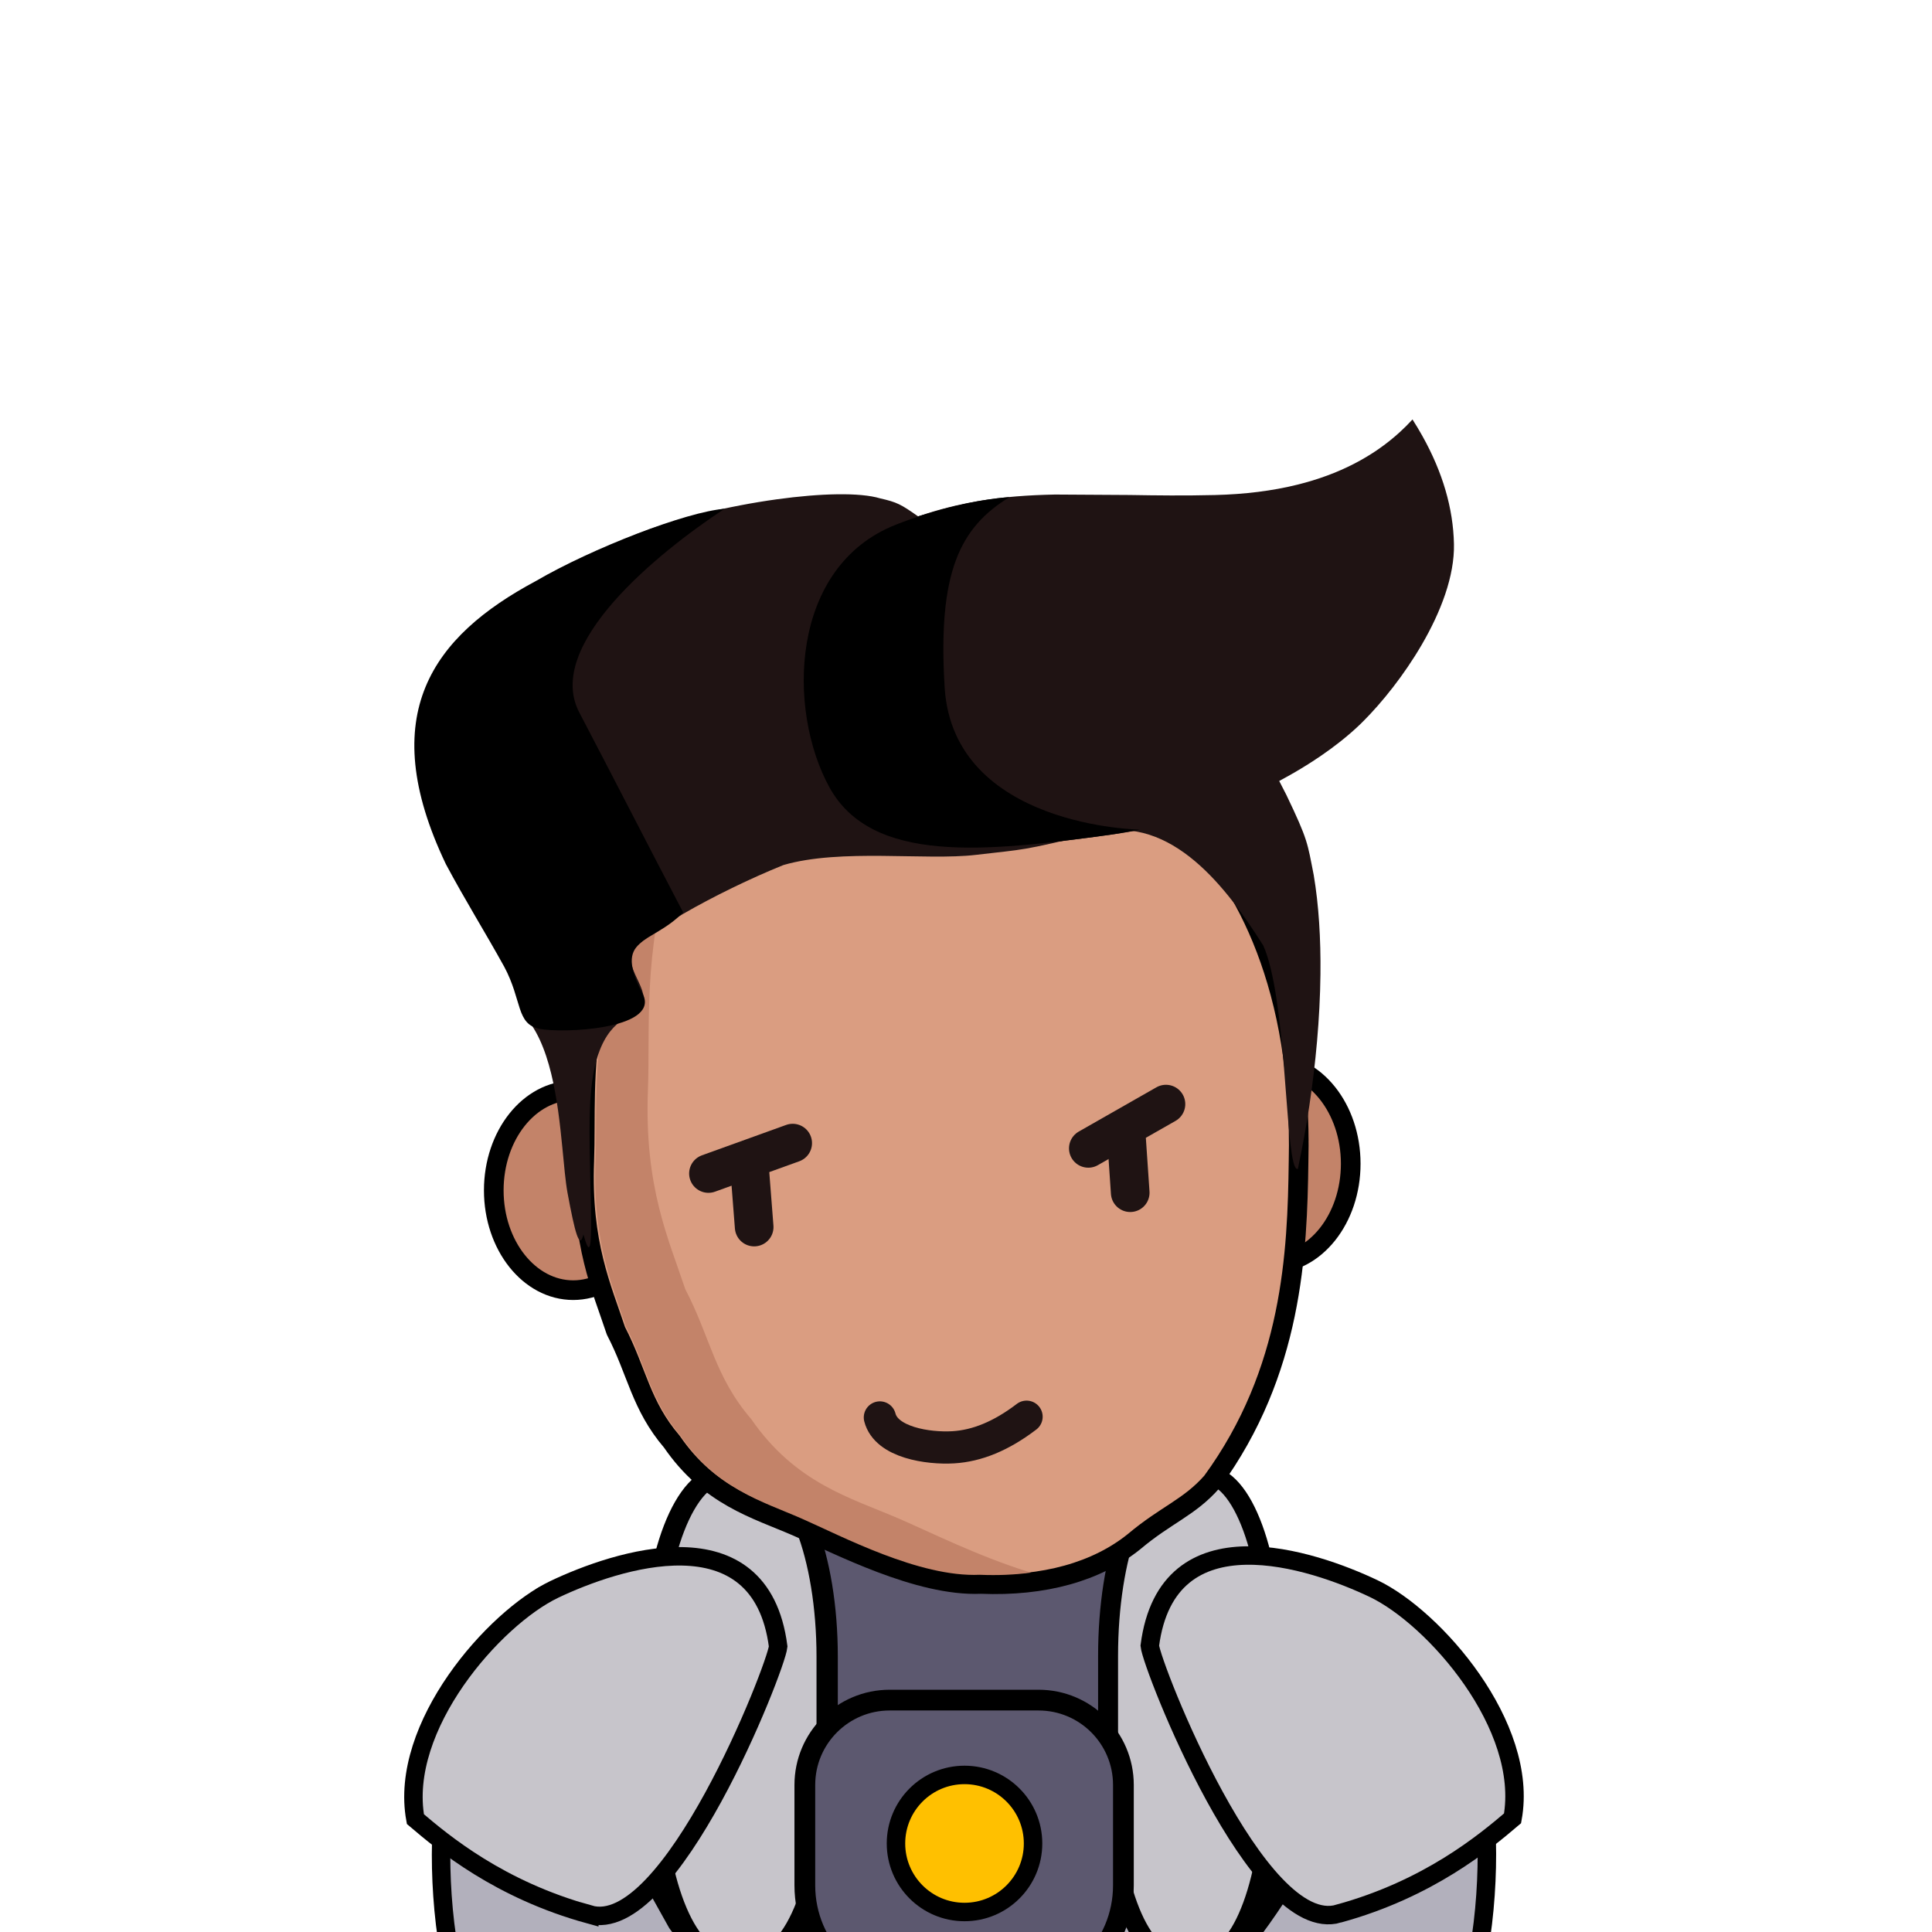 <svg id="sb" xmlns="http://www.w3.org/2000/svg" viewBox="-129 -129 1800 1800" shape-rendering="geometricPrecision" text-rendering="geometricPrecision">
  <style type="text/css">
    <![CDATA[
    #sb {
      transform: translateZ(0);
      will-change: transform;
      pointer-events: all;
    }

    #sb * {
      animation-play-state: paused !important
    }

    #sb:hover * {
      animation-play-state: running !important
    }

    #sb-avatar_motion {
      animation: zoomCorrection 3000ms linear infinite alternate forwards
    }

    @keyframes zoomCorrection {
      0% {
        transform: translate(-1291.681px, -204.208px)
      }

      46.667% {
        transform: translate(-1291.681px, -201.413px)
      }

      53.333% {
        transform: translate(-877.86px, 95.4px)
      }

      100% {
        transform: translate(-877.86px, 95.4px)
      }
    }

    #sb-avatar_scale {
      animation: zoomOut 3000ms linear infinite alternate forwards
    }

    @keyframes zoomOut {
      0% {
        transform: scale(1, 1)
      }

      46.667% {
        transform: scale(1, 1)
      }

      53.333% {
        transform: scale(0.8, 0.8)
      }

      100% {
        transform: scale(0.8, 0.8)
      }
    }

    #sb-right-arm_rig {
      animation: armR 3000ms linear infinite alternate forwards
    }

    @keyframes armR {
      0% {
        transform: translate(2039.617px, 452.691px) rotate(0deg)
      }

      43.333% {
        transform: translate(2039.617px, 452.691px) rotate(0deg)
      }

      63.333% {
        transform: translate(2039.617px, 452.691px) rotate(5deg)
      }

      100% {
        transform: translate(2039.617px, 452.691px) rotate(-6deg)
      }
    }

    #sb-left-arm_rig {
      animation: armL 3000ms linear infinite alternate forwards
    }

    @keyframes armL {
      0% {
        transform: translate(371.512px, 455.479px) rotate(0deg)
      }

      43.333% {
        transform: translate(371.512px, 455.479px) rotate(0deg)
      }

      63.333% {
        transform: translate(371.512px, 455.479px) rotate(6deg)
      }

      100% {
        transform: translate(371.512px, 455.479px) rotate(3deg)
      }
    }

    #sb-rectus_scale {
      animation: deepBreathing 3000ms linear infinite alternate forwards
    }

    @keyframes deepBreathing {
      0% {
        transform: translate(1208px, 1237.429px) scale(1.1, 1.1)
      }

      60% {
        transform: translate(1208px, 1237.429px) scale(1.1, 1.1)
      }

      70% {
        transform: translate(1208px, 1237.429px) scale(1.07, 1.07)
      }

      86.667% {
        transform: translate(1208px, 1237.429px) scale(1.13, 1.13)
      }

      100% {
        transform: translate(1208px, 1237.429px) scale(1.13, 1.13)
      }
    }

    #sb-left-pec {
      animation: chestMorphL 3000ms linear infinite alternate forwards
    }

    @keyframes chestMorphL {
      0% {
        d: path('M561.5,358.704C561.5,140.928,620.723,-35.46,693.729,-35.46L755.375,-35.46C828.431,-35.46,887.604,141.079,887.604,358.704L887.604,617.718C887.604,835.494,828.381,1011.882,755.375,1011.882L693.729,1011.882C620.672,1011.882,561.5,835.344,561.5,617.718L561.5,358.704Z')
      }

      40% {
        d: path('M561.5,576.4C561.5,431.7,671.394,314.5,806.865,314.5L921.257,314.5C1164.966,312.538,1166.622,431.8,1166.622,576.4L1166.622,748.5C1166.622,893.2,1056.728,1010.4,921.257,1010.4L806.865,1010.4C671.301,1010.4,561.5,893.1,561.5,748.5L561.5,576.4Z')
      }

      100% {
        d: path('M561.5,576.4C561.5,431.7,671.394,314.5,806.865,314.5L921.257,314.5C1164.966,312.538,1166.622,431.8,1166.622,576.4L1166.622,748.5C1166.622,893.2,1056.728,1010.4,921.257,1010.4L806.865,1010.4C671.301,1010.4,561.5,893.1,561.5,748.5L561.5,576.4Z')
      }
    }

    #sb-left-pec_rig {
      animation: chestPumpL 3000ms linear infinite alternate forwards
    }

    @keyframes chestPumpL {
      0% {
        transform: translate(532.167px, 657.826px) rotate(0deg)
      }

      16.667% {
        transform: translate(532.167px, 657.826px) rotate(10deg)
      }

      40% {
        transform: translate(532.167px, 657.826px) rotate(0deg)
      }

      100% {
        transform: translate(532.167px, 657.826px) rotate(0deg)
      }
    }

    #sb-right-pec {
      animation: chestMorphR 3000ms linear infinite alternate forwards
    }

    @keyframes chestMorphR {
      0% {
        d: path('M1487.651,357.452C1487.651,140.92,1547.42,-34.46,1621.099,-34.46L1683.314,-34.46C1757.044,-34.46,1816.762,141.07,1816.762,357.452L1816.762,620.971C1816.762,837.502,1756.993,1012.882,1683.314,1012.882L1621.099,1012.882C1547.369,1012.882,1487.651,837.353,1487.651,620.971C1487.651,620.971,1487.651,357.452,1487.651,357.452Z')
      }

      40% {
        d: path('M1209.5,577.4C1209.5,432.7,1197.404,313.538,1471.39,315.5L1593.485,315.5C1738.18,315.5,1855.375,432.8,1855.375,577.4L1855.375,753.5C1855.375,898.2,1738.08,1015.4,1593.485,1015.4L1471.39,1015.4C1326.696,1015.4,1209.5,898.1,1209.5,753.5C1209.5,753.5,1209.5,577.4,1209.5,577.4Z')
      }

      100% {
        d: path('M1209.5,577.4C1209.5,432.7,1197.404,313.538,1471.39,315.5L1593.485,315.5C1738.18,315.5,1855.375,432.8,1855.375,577.4L1855.375,753.5C1855.375,898.2,1738.08,1015.4,1593.485,1015.4L1471.39,1015.4C1326.696,1015.4,1209.5,898.1,1209.5,753.5C1209.5,753.5,1209.5,577.4,1209.5,577.4Z')
      }
    }

    #sb-right-pec_rig {
      animation: chestPumpR 3000ms linear infinite alternate forwards
    }

    @keyframes chestPumpR {
      0% {
        transform: translate(1919.772px, 661.275px) rotate(0deg)
      }

      16.667% {
        transform: translate(1919.772px, 661.275px) rotate(-10deg)
      }

      40% {
        transform: translate(1919.772px, 661.275px) rotate(0deg)
      }

      100% {
        transform: translate(1919.772px, 661.275px) rotate(0deg)
      }
    }

    #sb-delts_scale {
      animation: deltShrug 3000ms linear infinite alternate forwards
    }

    @keyframes deltShrug {
      0% {
        transform: translate(1208.101px, 528.181px) scale(1, 1)
      }

      43.333% {
        transform: translate(1208.101px, 528.181px) scale(1, 1)
      }

      66.667% {
        transform: translate(1208.101px, 528.181px) scale(1.05, 1.05)
      }

      100% {
        transform: translate(1208.101px, 528.181px) scale(1, 1)
      }
    }

    #sb-beacon_rig {
      animation: beaconFlip 3000ms linear infinite alternate forwards
    }

    @keyframes beaconFlip {
      0% {
        transform: translate(1207.818px, 772.649px) rotate(-180deg)
      }

      40% {
        transform: translate(1207.818px, 772.649px) rotate(-180deg)
      }

      56.667% {
        transform: translate(1207.818px, 772.649px) rotate(0deg)
      }

      100% {
        transform: translate(1207.818px, 772.649px) rotate(0deg)
      }
    }

    #sb-beacon-casing {
      animation: casingColor 3000ms linear infinite alternate forwards
    }

    @keyframes casingColor {
      0% {
        fill: #5c586f
      }

      63.333% {
        fill: #b2b0bc
      }

      100% {
        fill: #b2b0bc
      }
    }

    #sb-beacon-led {
      animation: ledColor 3000ms linear infinite alternate forwards
    }

    @keyframes ledColor {
      0% {
        fill: #ffc000
      }

      50% {
        fill: #e57e59
      }

      63.333% {
        fill: #f8484c
      }

      100% {
        fill: #f8484c
      }
    }

    #sb-head_rig {
      animation: headTilt 3000ms linear infinite alternate forwards
    }

    @keyframes headTilt {
      0% {
        transform: translate(2029.717px, 1148.722px) rotate(0deg)
      }

      33.333% {
        transform: translate(2029.717px, 1148.722px) rotate(1.5deg)
      }

      100% {
        transform: translate(2029.717px, 1148.722px) rotate(0deg)
      }
    }

    #sb-right-ear_scale {
      animation: earFlickR 3000ms linear infinite alternate forwards
    }

    @keyframes earFlickR {
      0% {
        transform: translate(2337.119px, 1149.423px) scale(1, 1)
      }

      10% {
        transform: translate(2337.119px, 1149.423px) scale(1, 1)
      }

      23.333% {
        transform: translate(2337.119px, 1149.423px) scale(1.1, 1.1)
      }

      100% {
        transform: translate(2337.119px, 1149.423px) scale(1.1, 1.1)
      }
    }

    #sb-skin_scale {
      animation: faceRadiance 3000ms linear infinite alternate forwards
    }

    @keyframes faceRadiance {
      0% {
        transform: translate(2030.525px, 755.671px) scale(1, 1)
      }

      36.667% {
        transform: translate(2030.525px, 755.671px) scale(1, 0.97)
      }

      100% {
        transform: translate(2030.525px, 755.671px) scale(1, 1)
      }
    }

    #sb-mouth {
      animation: smileMorph 3000ms linear infinite alternate forwards
    }

    @keyframes smileMorph {
      0% {
        d: path('M616.905,1144.889C622.942,1168.375,662.102,1174.043,685.132,1172.703C707.374,1171.41,729.923,1162.261,753.586,1144.208')
      }

      16.667% {
        d: path('M616.905,1144.889C638.873,1163.949,661.616,1173.22,685.132,1172.703C707.406,1172.214,720.833,1167.733,743.586,1149.208')
      }

      33.333% {
        d: path('M616.905,1144.889C638.873,1163.949,661.616,1173.22,685.132,1172.703C707.406,1172.214,721.237,1169.351,737.586,1152.208')
      }

      50% {
        d: path('M616.905,1144.889C638.873,1163.949,661.616,1173.22,685.132,1172.703C707.406,1172.214,722.046,1170.565,733.586,1154.208')
      }

      66.667% {
        d: path('M616.905,1144.889C638.873,1163.949,661.616,1173.22,685.132,1172.703C707.406,1172.214,722.856,1168.137,731.586,1155.208')
      }

      100% {
        d: path('M616.905,1144.889C638.873,1163.949,661.616,1173.22,685.132,1172.703C707.406,1172.214,722.856,1168.137,731.586,1155.208')
      }
    }

    #sb-mouth_motion {
      animation: smileChange 3000ms linear infinite alternate forwards
    }

    @keyframes smileChange {
      0% {
        transform: translate(2040.772px, 1399.39px)
      }

      66.667% {
        transform: translate(2041.722px, 1398.774px)
      }

      73.333% {
        transform: translate(2042.791px, 1385.692px)
      }

      100% {
        transform: translate(2042.791px, 1385.692px)
      }
    }

    #sb-mouth_rig {
      animation: expressionChange 3000ms linear infinite alternate forwards
    }

    @keyframes expressionChange {
      0% {
        transform: rotate(0deg)
      }

      58% {
        transform: rotate(10deg)
      }

      60% {
        transform: rotate(-15deg)
      }

      100% {
        transform: rotate(-15deg)
      }
    }

    #sb-right-pupil {
      animation-name: pupilMorphR, pupilColorR;
      animation-duration: 3000ms;
      animation-fill-mode: forwards;
      animation-timing-function: linear;
      animation-direction: alternate;
      animation-iteration-count: infinite;
    }

    @keyframes pupilMorphR {
      0% {
        d: path('M-0.63,-17.168L2.681,31.413')
      }

      43.333% {
        d: path('M-0.63,-17.168L2.681,31.413')
      }

      50% {
        d: path('M-0.63,-17.168L1.681,24.413')
      }

      56.667% {
        d: path('M-0.63,-17.168L1.681,17.413')
      }

      63.333% {
        d: path('M-0.63,-17.168L0.681,10.413')
      }

      70% {
        d: path('M-0.63,-17.168L-0.459,-20.017')
      }

      80% {
        d: path('M-0.63,-17.168L0.681,10.413')
      }

      86.667% {
        d: path('M-0.63,-17.168L1.681,17.413')
      }

      93.333% {
        d: path('M-0.63,-17.168L1.681,24.413')
      }

      100% {
        d: path('M-0.63,-17.168L1.681,24.413')
      }
    }

    @keyframes pupilColorR {
      0% {
        stroke: #1f1313
      }

      50% {
        stroke: #1f1313
      }

      53.333% {
        stroke: #135a5c
      }

      100% {
        stroke: #135a5c
      }
    }

    #sb-right-brow_rig {
      animation: browRotationR 3000ms linear infinite alternate forwards
    }

    @keyframes browRotationR {
      0% {
        transform: translate(2208.465px, 1111.04px) rotate(-10deg)
      }

      43.333% {
        transform: translate(2208.465px, 1111.04px) rotate(-10deg)
      }

      100% {
        transform: translate(2208.465px, 1111.04px) rotate(4deg)
      }
    }

    #sb-right-brow {
      animation: browColorR 3000ms linear infinite alternate forwards
    }

    @keyframes browColorR {
      0% {
        stroke: #1f1313
      }

      50% {
        stroke: #1f1313
      }

      53.333% {
        stroke: #0f7b7e
      }

      100% {
        stroke: #0f7b7e
      }
    }

    #sb-left-pupil_motion {
      animation: pupilMorphL 3000ms linear infinite alternate forwards
    }

    @keyframes pupilMorphL {
      0% {
        transform: translate(2202px, 1140px)
      }

      26.667% {
        transform: translate(2222px, 1124px)
      }

      100% {
        transform: translate(2222px, 1124px)
      }
    }

    #sb-left-pupil {
      animation: pupilColorL 3000ms linear infinite alternate forwards
    }

    @keyframes pupilColorL {
      0% {
        stroke: #1f1313
      }

      50% {
        stroke: #1f1313
      }

      53.333% {
        stroke: #135a5c
      }

      100% {
        stroke: #135a5c
      }
    }

    #sb-left-brow_motion {
      animation: browEmotionL 3000ms linear infinite alternate forwards
    }

    @keyframes browEmotionL {
      0% {
        transform: translate(2202px, 1116px)
      }

      26.667% {
        transform: translate(2222px, 1100px)
      }

      100% {
        transform: translate(2222px, 1100px)
      }
    }

    #sb-left-brow_rig {
      animation: browRotationL 3000ms linear infinite alternate forwards
    }

    @keyframes browRotationL {
      0% {
        transform: rotate(0deg)
      }

      26.667% {
        transform: rotate(20deg)
      }

      66.667% {
        transform: rotate(15deg)
      }

      100% {
        transform: rotate(15deg)
      }
    }

    #sb-left-brow {
      animation: browColorL 3000ms linear infinite alternate forwards
    }

    @keyframes browColorL {
      0% {
        stroke: #1f1313
      }

      50% {
        stroke: #1f1313
      }

      53.333% {
        stroke: #0f7b7e
      }

      100% {
        stroke: #0f7b7e
      }
    }

    #sb-hair {
      animation: hairGlow 3000ms linear infinite alternate forwards
    }

    @keyframes hairGlow {
      0% {
        filter: drop-shadow(0px 0px 282.843px rgba(202, 171, 71, 0))
      }

      53.333% {
        filter: drop-shadow(0px 0px 282.843px rgba(202, 171, 71, 0))
      }

      60% {
        filter: drop-shadow(0px 0px 282.843px #caab47)
      }

      66.667% {
        filter: drop-shadow(0px 0px 282.843px #e07c56)
      }

      76.667% {
        filter: drop-shadow(0px 0px 282.843px #caab47)
      }

      86.667% {
        filter: drop-shadow(0px 0px 282.843px #e07c56)
      }

      93.333% {
        filter: drop-shadow(0px 0px 282.843px #caab47)
      }

      100% {
        filter: drop-shadow(0px 0px 282.843px #e07c56)
      }
    }

    #sb-pomp-back_rig {
      animation: backPompRotation 3000ms linear infinite alternate forwards
    }

    @keyframes backPompRotation {
      0% {
        transform: translate(1959.381px, 525.262px) rotate(0deg)
      }

      60% {
        transform: translate(1959.381px, 525.262px) rotate(-0.5deg)
      }

      100% {
        transform: translate(1959.381px, 525.262px) rotate(-4deg)
      }
    }

    #sb-pomp-back_scale {
      animation: backPompSway 3000ms linear infinite alternate forwards
    }

    @keyframes backPompSway {
      0% {
        transform: scale(1, 1)
      }

      36.667% {
        transform: scale(1, 0.97)
      }

      100% {
        transform: scale(1, 1)
      }
    }

    #sb-pomp-back-volume {
      animation-name: backPompMorph, backPompColor;
      animation-duration: 3000ms;
      animation-fill-mode: forwards;
      animation-timing-function: linear;
      animation-direction: alternate;
      animation-iteration-count: infinite;
    }

    @keyframes backPompMorph {
      0% {
        d: path('M2233.712,627.327Q2261.493,660.159,2343.02,789.961L2351.16,805.818C2371.49,848.202,2370.72,850.472,2376.64,880.447C2381.374,908.45,2383.276,939.906,2382.911,972.804C2382.685,993.211,2381.585,1014.174,2379.748,1035.21C2376.206,1075.754,2369.923,1116.574,2361.86,1154.23C2364.742,1153.159,2368.478,1142.836,2373.618,1119.629C2365.16,1157.817,2360.503,1161.118,2357.2,1145.715C2357.829,1148.65,2358.508,1150.906,2359.252,1152.371C2349.995,1134.161,2350.955,993.697,2329.64,946.116C2296.3,893.449,2244.9,823.892,2173.67,841.202C2102.43,858.512,2108.39,856.182,2061.85,861.669C2015.31,867.156,1936.08,855.542,1882.55,871.156C1821.23,895.887,1742.5,939.483,1740.66,955.356C1736.86,972.772,1767.45,996.63,1742.39,1009.21C1733.46,1016.1,1708.13,1022.02,1703.11,1084.67C1698.49,1135.68,1710.35,1267.34,1696.25,1215.25C1692.65,1230.58,1688.25,1213.35,1681.44,1176.64C1679.51,1166.217,1678.246,1151.168,1676.579,1134.129C1672.372,1091.14,1665.599,1035.479,1639.08,1009.44C1651.209,1003.995,1639.951,981.707,1621.706,951.582C1612.018,935.586,1600.361,917.38,1589.189,898.313C1581.208,884.692,1573.475,870.631,1566.885,856.622C1559.023,839.907,1552.788,823.266,1549.7,807.534C1543.899,775.461,1540.422,746.048,1548.331,717.408C1558.125,681.945,1585.376,647.668,1647.287,610.998C1673.191,595.655,1705.162,579.894,1744.46,563.451C1781.989,548.401,1831.774,536.578,1876.416,530.41C1917.289,524.762,1953.851,523.854,1972.75,529.549C1988.49,533.141,1992.05,535.06,2008.04,546.299C2120.56,511.951,2200.88,599.546,2233.712,627.327Z')
      }

      40% {
        d: path('M2233.712,627.327Q2261.493,660.159,2343.02,789.961L2351.16,805.818C2371.49,848.202,2370.72,850.472,2376.64,880.447C2381.374,908.45,2383.276,939.906,2382.911,972.804C2382.685,993.211,2381.585,1014.174,2379.748,1035.21C2376.206,1075.754,2369.923,1116.574,2361.86,1154.23C2364.742,1153.159,2368.478,1142.836,2373.618,1119.629C2365.16,1157.817,2360.503,1161.118,2357.2,1145.715C2357.829,1148.65,2358.508,1150.906,2359.252,1152.371C2349.995,1134.161,2350.955,993.697,2329.64,946.116C2296.3,893.449,2244.9,823.892,2173.67,841.202C2102.43,858.512,2108.39,856.182,2061.85,861.669C2015.31,867.156,1936.08,855.542,1882.55,871.156C1821.23,895.887,1742.5,939.483,1740.66,955.356C1736.86,972.772,1767.45,996.63,1742.39,1009.21C1733.46,1016.1,1708.13,1022.02,1703.11,1084.67C1698.49,1135.68,1710.35,1267.34,1696.25,1215.25C1692.65,1230.58,1688.25,1213.35,1681.44,1176.64C1679.51,1166.217,1678.246,1151.168,1676.579,1134.129C1672.372,1091.14,1665.599,1035.479,1639.08,1009.44C1651.209,1003.995,1639.951,981.707,1621.706,951.582C1612.018,935.586,1600.361,917.38,1589.189,898.313C1581.208,884.692,1573.475,870.631,1566.885,856.622C1559.023,839.907,1552.788,823.266,1549.7,807.534C1543.899,775.461,1540.422,746.048,1548.331,717.408C1558.125,681.945,1585.376,647.668,1647.287,610.998C1673.191,595.655,1705.162,579.894,1744.46,563.451C1781.989,548.401,1831.774,536.578,1876.416,530.41C1917.289,524.762,1953.851,523.854,1972.75,529.549C1988.49,533.141,1992.05,535.06,2008.04,546.299C2120.56,511.951,2200.88,599.546,2233.712,627.327Z')
      }

      53.333% {
        d: path('M2233.712,627.327Q2261.493,660.159,2343.02,789.961L2351.16,805.818C2371.49,848.202,2497.103,793.42,2553.638,771.908C2623.455,757.964,2767.905,664.139,2760.526,697.575C2717.166,894.04,2528.423,1066.469,2533.622,1067.745C2601.248,1090.924,2676.724,1151.988,2658.67,1161.625C2658.277,1161.771,2602.895,1166.39,2597.873,1166.678C2407.422,1177.597,2253.714,1282.137,2253.714,1282.137C2253.714,1282.137,2318.929,1149.122,2308.631,1151.098C2291.291,1154.427,2278.212,1158.77,2248.943,1169.295C2259.957,1026.499,2215.992,1171.242,2121.805,1208.648C2139.386,1139.199,2187.536,932.356,2085.457,943.373C1983.379,954.39,1943.184,1138.042,1899.912,1207.835C1867,1159.114,1887.437,1037.107,1870.974,1038.106C1824.084,1057.273,1814.381,1179.641,1800.569,1193.183C1791.639,1200.073,1750.475,1136.445,1740.082,1074.032C1720.08,1146.753,1732.948,1164.297,1718.067,1200.739C1690.996,1209.861,1639.283,1126.264,1604.243,1193.59C1599.899,1197.821,1594.724,1144.269,1592.844,1141.605C1590.691,1138.554,1556.707,1134.009,1450.203,1109.199C1448.048,1098.673,1477.283,1060.502,1590.292,1030.646C1596.944,1028.888,1596.39,1020.523,1596.729,996.544C1597.044,974.225,1543.655,949.856,1496.349,908.379C1453.54,870.845,1420.71,812.088,1398.03,763.61C1360.958,669.108,1317.638,511.744,1331.683,526.937C1367.731,565.927,1625.791,674.435,1658.818,635.892C1686.183,603.957,1455.612,384.573,1340.62,328.98C1394.935,307.199,1684.465,117.166,1892.334,338.113C1931.746,380.005,1963.084,526.636,1972.75,529.549C1988.49,533.141,1992.05,535.06,2008.04,546.299C2120.56,511.951,2200.88,599.546,2233.712,627.327Z')
      }

      100% {
        d: path('M2233.712,627.327Q2261.493,660.159,2343.02,789.961L2351.16,805.818C2371.49,848.202,2497.103,793.42,2553.638,771.908C2623.455,757.964,2767.905,664.139,2760.526,697.575C2717.166,894.04,2528.423,1066.469,2533.622,1067.745C2601.248,1090.924,2676.724,1151.988,2658.67,1161.625C2658.277,1161.771,2602.895,1166.39,2597.873,1166.678C2407.422,1177.597,2253.714,1282.137,2253.714,1282.137C2253.714,1282.137,2318.929,1149.122,2308.631,1151.098C2291.291,1154.427,2278.212,1158.77,2248.943,1169.295C2259.957,1026.499,2215.992,1171.242,2121.805,1208.648C2139.386,1139.199,2187.536,932.356,2085.457,943.373C1983.379,954.39,1943.184,1138.042,1899.912,1207.835C1867,1159.114,1887.437,1037.107,1870.974,1038.106C1824.084,1057.273,1814.381,1179.641,1800.569,1193.183C1791.639,1200.073,1750.475,1136.445,1740.082,1074.032C1720.08,1146.753,1732.948,1164.297,1718.067,1200.739C1690.996,1209.861,1639.283,1126.264,1604.243,1193.59C1599.899,1197.821,1594.724,1144.269,1592.844,1141.605C1590.691,1138.554,1556.707,1134.009,1450.203,1109.199C1448.048,1098.673,1477.283,1060.502,1590.292,1030.646C1596.944,1028.888,1596.39,1020.523,1596.729,996.544C1597.044,974.225,1543.655,949.856,1496.349,908.379C1453.54,870.845,1420.71,812.088,1398.03,763.61C1360.958,669.108,1317.638,511.744,1331.683,526.937C1367.731,565.927,1625.791,674.435,1658.818,635.892C1686.183,603.957,1455.612,384.573,1340.62,328.98C1394.935,307.199,1684.465,117.166,1892.334,338.113C1931.746,380.005,1963.084,526.636,1972.75,529.549C1988.49,533.141,1992.05,535.06,2008.04,546.299C2120.56,511.951,2200.88,599.546,2233.712,627.327Z')
      }
    }

    @keyframes backPompColor {
      0% {
        fill: #1f1313
      }

      50% {
        fill: #1f1313
      }

      53.333% {
        fill: #f0c64e
      }

      100% {
        fill: #f0c64e
      }
    }

    #sb-pomp-back-highlight {
      animation: backPompHighlight 3000ms linear infinite alternate forwards
    }

    @keyframes backPompHighlight {
      0% {
        fill: #000000
      }

      50% {
        fill: #000000
      }

      53.333% {
        fill: #caab47
      }

      100% {
        fill: #caab47
      }
    }

    #sb-pomp-front_rig {
      animation: frontPompRotation 3000ms linear infinite alternate forwards
    }

    @keyframes frontPompRotation {
      0% {
        transform: translate(2204.412px, 655.461px) rotate(0deg)
      }

      33.333% {
        transform: translate(2204.412px, 655.461px) rotate(-4deg)
      }

      73.333% {
        transform: translate(2204.412px, 655.461px) rotate(11deg)
      }

      100% {
        transform: translate(2204.412px, 655.461px) rotate(0deg)
      }
    }

    #sb-pomp-front-volume {
      animation-name: frontPompMorph, frontPompColor;
      animation-duration: 3000ms;
      animation-fill-mode: forwards;
      animation-timing-function: linear;
      animation-direction: alternate;
      animation-iteration-count: infinite;
    }

    @keyframes frontPompMorph {
      0% {
        d: path('M920.628,322.167C944.979,322.564,970.977,322.893,999.495,322.203C1027.516,321.525,1053.159,318.307,1076.423,312.549C1114.801,303.049,1146.706,286.637,1172.139,263.312C1176.138,259.644,1179.978,255.804,1183.657,251.794C1186.945,256.941,1190.023,262.082,1192.891,267.216C1211.778,301.025,1221.576,334.558,1222.283,367.818C1222.919,397.698,1210.001,431.215,1192.244,461.714C1175.85,489.869,1155.333,515.451,1137.546,533.225C1146.622,524.156,1152.926,516.028,1156.252,509.613C1152.165,517.495,1143.582,527.965,1130.886,539.587C1120.379,549.205,1107.057,559.613,1091.135,569.997C1078.455,578.268,1064.126,586.524,1048.258,594.355C1058.764,589.17,1068.595,583.799,1077.72,578.361C1090.278,570.877,1101.498,563.265,1111.297,555.837C1112.569,554.873,1113.817,553.912,1115.04,552.955C1071.63,586.911,997.872,625.608,901.873,638.736C786.501,654.513,680.004,666.346,640.56,594.362C601.117,522.378,604.075,390.243,702.684,349.814C721.917,341.928,740.287,336.181,758.307,332.016C765.235,330.414,772.112,329.047,778.965,327.881C802.693,323.847,826.148,322.238,850.539,321.741Q913.619,322.124,920.628,322.167Z')
      }

      40% {
        d: path('M920.628,322.167C944.979,322.564,970.977,322.893,999.495,322.203C1027.516,321.525,1053.159,318.307,1076.423,312.549C1114.801,303.049,1146.706,286.637,1172.139,263.312C1176.138,259.644,1179.978,255.804,1183.657,251.794C1186.945,256.941,1190.023,262.082,1192.891,267.216C1211.778,301.025,1221.576,334.558,1222.283,367.818C1222.919,397.698,1210.001,431.215,1192.244,461.714C1175.85,489.869,1155.333,515.451,1137.546,533.225C1146.622,524.156,1152.926,516.028,1156.252,509.613C1152.165,517.495,1143.582,527.965,1130.886,539.587C1120.379,549.205,1107.057,559.613,1091.135,569.997C1078.455,578.268,1064.126,586.524,1048.258,594.355C1058.764,589.17,1068.595,583.799,1077.72,578.361C1090.278,570.877,1101.498,563.265,1111.297,555.837C1112.569,554.873,1113.817,553.912,1115.04,552.955C1071.63,586.911,997.872,625.608,901.873,638.736C786.501,654.513,680.004,666.346,640.56,594.362C601.117,522.378,604.075,390.243,702.684,349.814C721.917,341.928,740.287,336.181,758.307,332.016C765.235,330.414,772.112,329.047,778.965,327.881C802.693,323.847,826.148,322.238,850.539,321.741Q913.619,322.124,920.628,322.167Z')
      }

      53.333% {
        d: path('M914.782,284.382C981.164,220.892,987.911,-24.774,1003.774,-30.543C1030.116,-40.122,1059.534,15.869,1080.301,57.686C1097.887,93.096,1112.06,136.901,1123.241,231.787C1123.823,236.732,1199.707,207.922,1249.313,184.808C1280.364,173.096,1335.333,155.505,1358.496,154.735C1428.066,152.422,1469.434,168.734,1465.335,173.384C1411.911,233.997,1274.032,454.617,1270.157,532.465C1269.261,550.47,1280.802,534.825,1309.343,531.778C1312.334,531.459,1427.094,480.158,1433.424,522.746C1437.659,551.24,1337.581,664.966,1329.682,704.03C1321.16,746.182,1166.388,862.452,1378.167,901.251C1409.618,907.013,1236.277,891.056,1224.775,912.717C1191.993,974.453,1104.061,955.444,1080.715,984.543C1041.951,1032.861,1090.749,822.245,1067.367,848.966C1004.387,920.942,949.651,843.305,912.675,950.508C898.482,991.657,944.079,725.788,843.345,732.351C637.402,745.769,680.004,666.346,640.56,594.362C601.117,522.378,584.466,263.101,589.611,156.651C605.481,-171.706,814.171,-249.922,832.191,-254.087C839.119,-255.689,828.399,-170.079,828.825,-128.318C829.77,-35.519,841.127,0.186,859.999,92.174Q907.725,305.487,914.782,284.382Z')
      }

      100% {
        d: path('M914.782,284.382C981.164,220.892,987.911,-24.774,1003.774,-30.543C1030.116,-40.122,1059.534,15.869,1080.301,57.686C1097.887,93.096,1112.06,136.901,1123.241,231.787C1123.823,236.732,1199.707,207.922,1249.313,184.808C1280.364,173.096,1335.333,155.505,1358.496,154.735C1428.066,152.422,1469.434,168.734,1465.335,173.384C1411.911,233.997,1274.032,454.617,1270.157,532.465C1269.261,550.47,1280.802,534.825,1309.343,531.778C1312.334,531.459,1427.094,480.158,1433.424,522.746C1437.659,551.24,1337.581,664.966,1329.682,704.03C1321.16,746.182,1166.388,862.452,1378.167,901.251C1409.618,907.013,1236.277,891.056,1224.775,912.717C1191.993,974.453,1104.061,955.444,1080.715,984.543C1041.951,1032.861,1090.749,822.245,1067.367,848.966C1004.387,920.942,949.651,843.305,912.675,950.508C898.482,991.657,944.079,725.788,843.345,732.351C637.402,745.769,680.004,666.346,640.56,594.362C601.117,522.378,584.466,263.101,589.611,156.651C605.481,-171.706,814.171,-249.922,832.191,-254.087C839.119,-255.689,828.399,-170.079,828.825,-128.318C829.77,-35.519,841.127,0.186,859.999,92.174Q907.725,305.487,914.782,284.382Z')
      }
    }

    @keyframes frontPompColor {
      0% {
        fill: #1f1313
      }

      50% {
        fill: #1f1313
      }

      53.333% {
        fill: #edc141
      }

      100% {
        fill: #edc141
      }
    }

    #sb-pomp-front-highlight {
      animation: frontPompHighlight 3000ms linear infinite alternate forwards
    }

    @keyframes frontPompHighlight {
      0% {
        fill: #000000
      }

      50% {
        fill: #000000
      }

      53.333% {
        fill: #caab47
      }

      100% {
        fill: #caab47
      }
    }

    #sb-visor_motion {
      animation: visorFlick 3000ms linear infinite alternate forwards
    }

    @keyframes visorFlick {
      0% {
        offset-distance: 0%
      }

      28.667% {
        offset-distance: 54.429%
      }

      33.333% {
        offset-distance: 55.706%
      }

      34.667% {
        offset-distance: 57.023%
      }

      35.667% {
        offset-distance: 58.06%
      }

      36.667% {
        offset-distance: 58.888%
      }

      40.333% {
        offset-distance: 59.452%
      }

      41.667% {
        offset-distance: 60.582%
      }

      43.333% {
        offset-distance: 61.726%
      }

      44.333% {
        offset-distance: 62.284%
      }

      45.333% {
        offset-distance: 63.024%
      }

      46.333% {
        offset-distance: 63.664%
      }

      48.667% {
        offset-distance: 64.524%
      }

      49% {
        offset-distance: 65.885%
      }

      49.333% {
        offset-distance: 66.799%
      }

      49.667% {
        offset-distance: 67.88%
      }

      50% {
        offset-distance: 68.751%
      }

      50.667% {
        offset-distance: 69.876%
      }

      51.333% {
        offset-distance: 70.702%
      }

      52% {
        offset-distance: 71.992%
      }

      52.667% {
        offset-distance: 74.742%
      }

      53.333% {
        offset-distance: 76.304%
      }

      54% {
        offset-distance: 78.132%
      }

      54.667% {
        offset-distance: 79.481%
      }

      55.333% {
        offset-distance: 80.653%
      }

      55.667% {
        offset-distance: 81.968%
      }

      61% {
        offset-distance: 100%
      }

      100% {
        offset-distance: 100%
      }
    }

    #sb-visor_rig {
      animation: visorFlip 3000ms linear infinite alternate forwards
    }

    @keyframes visorFlip {
      0% {
        transform: rotate(0deg);
        animation-timing-function: cubic-bezier(0.2, -0.005, 0.8, 1.005)
      }

      26.667% {
        transform: rotate(180deg);
        animation-timing-function: cubic-bezier(0.2, -0.005, 0.8, 1.005)
      }

      83.333% {
        transform: rotate(170deg);
        animation-timing-function: cubic-bezier(0.2, -0.005, 0.8, 1.005)
      }

      100% {
        transform: rotate(180deg)
      }
    }

    #sb-visor_scale {
      animation: visorZoom 3000ms linear infinite alternate forwards
    }

    @keyframes visorZoom {
      0% {
        transform: scale(1, 1)
      }

      11% {
        transform: scale(1, 1)
      }

      55.667% {
        transform: scale(1, 1)
      }

      61% {
        transform: scale(1.4, 1.4)
      }

      100% {
        transform: scale(1.4, 1.4)
      }
    }

    #sb-visor {
      animation: visorFade 3000ms linear infinite alternate forwards
    }

    @keyframes visorFade {
      0% {
        opacity: 1
      }

      57% {
        opacity: 1
      }

      60% {
        opacity: 0
      }

      100% {
        opacity: 0
      }
    }

    #sb-visor-screen {
      animation-name: screenColor, screenFade;
      animation-duration: 3000ms;
      animation-fill-mode: forwards;
      animation-timing-function: linear;
      animation-direction: alternate;
      animation-iteration-count: infinite;
    }

    @keyframes screenColor {
      0% {
        fill: #a9d18e
      }

      40% {
        fill: #a9d18e
      }

      53.333% {
        fill: #93fef1
      }

      100% {
        fill: #93fef1
      }
    }

    @keyframes screenFade {
      0% {
        fill-opacity: 0.6
      }

      10% {
        fill-opacity: 0.4;
        animation-timing-function: cubic-bezier(0, 0, 0.58, 1)
      }

      30% {
        fill-opacity: 0.55
      }

      53.333% {
        fill-opacity: 0.5
      }

      100% {
        fill-opacity: 0.5
      }
    }
    ]]>
  </style>
  <defs>
    <filter id="sb-avatar-filter" x="-150%" y="-150%" width="400%" height="400%">
      <feGaussianBlur id="sb-avatar-filter-drop-shadow-0-blur" in="SourceAlpha" stdDeviation="50,50" />
      <feOffset id="sb-avatar-filter-drop-shadow-0-offset" dx="10" dy="10" result="tmp" />
      <feFlood id="sb-avatar-filter-drop-shadow-0-flood" flood-color="rgba(0,0,0,0.4)" />
      <feComposite id="sb-avatar-filter-drop-shadow-0-composite" operator="in" in2="tmp" />
      <feMerge id="sb-avatar-filter-drop-shadow-0-merge" result="result">
        <feMergeNode id="sb-avatar-filter-drop-shadow-0-merge-node-1" />
        <feMergeNode id="sb-avatar-filter-drop-shadow-0-merge-node-2" in="SourceGraphic" />
      </feMerge>
    </filter>
  </defs>
  <g id="sb-avatar_motion" transform="translate(-1291.681,-204.208)">
    <g id="sb-avatar_scale" transform="scale(1,1)">
      <g id="sb-avatar" transform="translate(0,0)" filter="url(#sb-avatar-filter)">
        <g id="sb-armor" transform="matrix(.43 0 0 0.43 1531.316 1455.213)">
          <g id="sb-right-arm_rig" transform="translate(2039.617,452.691) rotate(0)">
            <g id="sb-right-arm" transform="translate(-2039.617,-452.691)">
              <path id="sb-right-forearm" d="M2263.4,964.4c-6.2-106.2-97.3-187.3-203.5-181.2v0c-106.2,6.2-187.3,97.3-181.2,203.5l28.5,490.1c6.2,106.2,97.3,187.3,203.5,181.2v0c106.2-6.2,187.3-97.3,181.2-203.5l-28.5-490.1Z" fill="#5c586f" fill-rule="evenodd" stroke="#000" stroke-width="40" stroke-miterlimit="8" />
              <path id="sb-right-bicep" d="M2310.2,577.1c-17.3-30.1-296-143.4-337.5-119.6-100.1,57.4-80.9,234-181,291.4-41.5,23.8-61.1,67.5-43.8,97.7c39.8,102.1,71.6,212.8,119.4,306.4c23.1,53.3,117.1,69.4,189.8,60.3c38.3-4.2,109.3-18.2,166.5-55.9c59.4-34.9,94.6-132.7,104.7-192.8c23.6-160.6,12.9-339-18.1-387.5Z" fill="#b2b0bc" fill-rule="evenodd" stroke="#000" stroke-width="40" stroke-miterlimit="8" />
              <path id="sb-right-shield" d="M2305,1274.8c-22.7-9.8-43.4,81.4-116,97.2s-280-60.6-319.4-2.2c-39.4,58.3,33.8,264.7,82.8,352.3c48.9,87.6,148.7,221.9,210.9,173.4s138-363.7,162.1-464.6c24.1-100.8,2.3-146.3-20.4-156.1Z" fill="#b2b0bc" fill-rule="evenodd" stroke="#000" stroke-width="40" stroke-miterlimit="8" />
            </g>
          </g>
          <g id="sb-left-arm_rig" transform="translate(371.512,455.479) rotate(0)">
            <g id="sb-left-arm" transform="translate(-371.512,-455.479)">
              <path id="sb-left-forearm" d="M152.8,966.1c6.2-106.2,97.3-187.3,203.5-181.2v0c106.2,6.2,187.3,97.3,181.2,203.5L509,1478.5c-6.2,106.2-97.3,187.3-203.5,181.2v0c-106.2-6.2-187.3-97.3-181.2-203.5l28.5-490.1Z" fill="#5c586f" fill-rule="evenodd" stroke="#000" stroke-width="40" stroke-miterlimit="8" />
              <path id="sb-left-bicep" d="M2310.2,577.1c-17.3-30.1-296-143.4-337.5-119.6-100.1,57.4-80.9,234-181,291.4-41.5,23.8-61.1,67.5-43.8,97.7c39.8,102.1,71.6,212.8,119.4,306.4c23.1,53.3,117.1,69.4,189.8,60.3c38.3-4.2,109.3-18.2,166.5-55.9c59.4-34.9,94.6-132.7,104.7-192.8c23.6-160.6,12.9-339-18.1-387.5Z" transform="matrix(-1 0 0 1 2416.203 1.701)" fill="#b2b0bc" fill-rule="evenodd" stroke="#000" stroke-width="40" stroke-miterlimit="8" />
              <path id="sb-left-shield" d="M111.3,1276.5c22.7-9.8,43.4,81.4,116,97.2s280-60.6,319.4-2.2c39.4,58.3-33.9,264.7-82.8,352.3s-148.7,221.9-210.9,173.4-138-363.7-162.1-464.6c-24.1-100.8-2.3-146.3,20.4-156.1Z" fill="#b2b0bc" fill-rule="evenodd" stroke="#000" stroke-width="40" stroke-miterlimit="8" />
            </g>
          </g>
          <path id="sb-traps" d="M278.872,255.419c-19.222-111.489,530.696,62.949,899.113-861.972c439.82,893.26,944.7,780.848,963.2,865.421s-347.981,1179.607-934.168,965.112C708.762,1431.098,283.272,377.53,278.872,255.419Z" fill="#5c586f" fill-rule="evenodd" stroke="#000" stroke-width="40" stroke-miterlimit="8" />
          <g id="sb-rectus_scale" transform="translate(1208,1237.429) scale(1.1,1.1)">
            <g id="sb-rectus" transform="translate(-1208,-1237.429)">
              <path id="sb-rectus-4" d="M737.4,1402.5h920c12.5,0,23.5,22.1,30,55.7l3,19.4-28.5,39.4c-34.4,34-102.2,157-181.2,169-99.7,13.9-191.5,5.6-283.9,6.2s-186.6,5.8-270.6-2.5c-100.6-19.4-155.9-137-192.9-172.7l-28.8-39.8l3-19c6.5-33.6,17.5-55.7,30-55.7h-.1Z" fill="#c7c5cb" fill-rule="evenodd" stroke="#000" stroke-width="40" stroke-linecap="round" stroke-linejoin="round" />
              <path id="sb-rectus-3" d="M742.4,1268.5h920c12.5,0,23.5,22.1,30,55.7l3,19.4-28.5,39.4c-34.4,34-102.2,157-181.2,169-99.7,13.9-191.5,5.6-283.9,6.2s-186.6,5.8-270.6-2.5c-100.6-19.4-155.9-137-192.9-172.7l-28.8-39.8l3-19c6.5-33.6,17.5-55.7,30-55.7h-.1Z" fill="#b2b0bc" fill-rule="evenodd" stroke="#000" stroke-width="40" stroke-linecap="round" stroke-linejoin="round" />
              <path id="sb-rectus-2" d="M741.4,1126.5h920c12.5,0,23.5,22.1,30,55.7l3,19.4-28.5,39.4c-34.4,34-102.2,157-181.2,169-99.7,13.9-191.5,5.6-283.9,6.2s-186.6,5.8-270.6-2.5c-100.6-19.4-155.9-137-192.9-172.7l-28.8-39.8l3-19c6.5-33.6,17.5-55.7,30-55.7h-.1Z" fill="#c7c5cb" fill-rule="evenodd" stroke="#000" stroke-width="40" stroke-linecap="round" stroke-linejoin="round" />
              <path id="sb-rectus-1" d="M649.5,780.5h1116.9c15.2,0,28.5,34.9,36.4,87.8l3.7,30.6-34.6,62.1c-41.8,53.6-124.1,247.3-220,266.3-121.1,21.9-232.5,8.8-344.7,9.8s-226.6,9.2-328.5-4C756.6,1202.5,689.4,1017.3,644.5,961l-35-62.7l3.6-30c7.9-53,21.3-87.8,36.4-87.8Z" fill="#b2b0bc" fill-rule="evenodd" stroke="#000" stroke-width="40" stroke-linecap="round" stroke-linejoin="round" />
            </g>
          </g>
          <g id="sb-pecs">
            <g id="sb-left-pec_rig" transform="translate(532.167,657.826) rotate(0)">
              <path id="sb-left-pec" d="M561.5,358.704c0-217.776,59.223-394.164,132.229-394.164h61.646c73.056,0,132.229,176.539,132.229,394.164v259.014c0,217.776-59.223,394.164-132.229,394.164h-61.646C620.672,1011.882,561.5,835.344,561.5,617.718v-259.014Z" transform="scale(1.154,1) translate(-558.754,-659.321)" fill="#c7c5cb" fill-rule="evenodd" stroke="#000" stroke-width="40" stroke-miterlimit="8" />
            </g>
            <g id="sb-right-pec_rig" transform="translate(1919.772,661.275) rotate(0)">
              <path id="sb-right-pec" d="M1487.651,357.452c0-216.532,59.769-391.912,133.448-391.912h62.215c73.73,0,133.448,175.53,133.448,391.912v263.519c0,216.532-59.769,391.912-133.448,391.912h-62.215c-73.73,0-133.448-175.53-133.448-391.912c0,0,0-263.519,0-263.519Z" transform="scale(1.081,1) translate(-1857.168,-663.77)" fill="#c7c5cb" fill-rule="evenodd" stroke="#000" stroke-width="40" stroke-miterlimit="8" />
            </g>
          </g>
          <g id="sb-delts_scale" transform="translate(1208.101,528.181) scale(1,1)">
            <g id="sb-delts" transform="translate(-1208.101,-528.181)">
              <path id="sb-left-delt" d="M396.3,915.4C571.2,967,800.9,380.3,805.5,334.9C767.5,41.4,451.7,148.7,320.7,211C189.8,273.4,-17,508.5,19.5,708.9c60.4,51.4,181.9,153,376.8,206.5Z" fill="#c7c5cb" fill-rule="evenodd" stroke="#000" stroke-width="40" stroke-miterlimit="8" />
              <path id="sb-right-delt" d="M2019.9,913.7c-174.9,51.6-404.6-535.1-409.2-580.5c38-293.5,353.8-186.2,484.8-123.9s337.7,297.5,301.2,497.9c-60.4,51.4-181.9,153-376.8,206.4v.1Z" fill="#c7c5cb" fill-rule="evenodd" stroke="#000" stroke-width="40" stroke-miterlimit="8" />
            </g>
          </g>
          <g id="sb-beacon_rig" transform="translate(1207.818,772.649) rotate(-180)">
            <g id="sb-beacon" transform="translate(-1186.45,-840)">
              <path id="sb-beacon-casing" d="M1277.6,553.5c119.2,0,215.9,96.7,215.9,215.9v193.5c0,90.3-73.2,163.6-163.6,163.6h-286.9c-90.3,0-163.6-73.2-163.6-163.6v-193.5c0-119.2,96.7-215.9,215.9-215.9h182.3Z" transform="matrix(1.124 0 0 1.124-147.708-104.577)" fill="#5c586f" fill-rule="evenodd" stroke="#000" stroke-width="40" stroke-miterlimit="8" />
              <path id="sb-beacon-led" d="M1036.5,851c0-82,66.5-148.5,148.5-148.5s148.5,66.5,148.5,148.5-66.5,148.5-148.5,148.5-148.5-66.5-148.5-148.5Z" fill="#ffc000" fill-rule="evenodd" stroke="#000" stroke-width="40" stroke-miterlimit="8" />
            </g>
          </g>
        </g>
        <g id="sb-head_rig" transform="translate(2029.717,1148.722) rotate(0)">
          <g id="sb-head" transform="translate(-2029.717,-1148.722)">
            <g id="sb-ears">
              <g id="sb-right-ear_scale" transform="translate(2337.119,1149.423) scale(1,1)">
                <path id="sb-right-ear" d="M2249.72,1176.22c0-51.36,33.13-93,74-93c40.86,0,74,41.64,74,93s-33.14,93-74,93c-40.87,0-74-41.64-74-93Z" transform="translate(-2323.72,-1176.22)" fill="#c38369" fill-rule="evenodd" stroke="#000" stroke-width="18.305" stroke-linecap="round" stroke-linejoin="round" stroke-miterlimit="8" />
              </g>
              <path id="sb-left-ear" d="M1612.72,1174.22c0-51.36,33.13-93,74-93c40.86,0,74,41.64,74,93s-33.14,93-74,93c-40.87,0-74-41.64-74-93Z" fill="#c38369" fill-rule="evenodd" stroke="#000" stroke-width="18.305" stroke-linecap="round" stroke-linejoin="round" stroke-miterlimit="8" />
            </g>
            <g id="sb-face">
              <g id="sb-skin_scale" transform="translate(2030.525,755.671) scale(1,1)">
                <g id="sb-skin" transform="translate(-2030.525,-755.671)">
                  <path id="sb-skin-flesh" d="M1697.02,1146.85c2.93-77.26-13.74-190.466,97.92-311.88c44.52-50.431,166.08-78.563,243.6-78.746s167.95,27.215,221.55,77.645c51.78,52.632,106.29,150.407,102.43,313.531-1.11,84.65-5.49,195.56-80.66,298.36-21,23.96-42.89,30.72-72.56,55.73-34.78,28.06-84.07,41.88-142.77,39.46-58.1,2.54-133.04-36.95-171.35-53.55-38.3-16.6-81.51-28.04-116.57-79.06-29.02-33.95-32.34-65.23-52.09-103.22-13.09-39.64-32.44-81.01-29.5-158.27Z" fill="#da9d81" fill-rule="evenodd" stroke="#000" stroke-width="18.305" stroke-linecap="round" stroke-linejoin="round" stroke-miterlimit="8" />
                  <path id="sb-skin-shadow" d="M1756.31,1080.12c-3.47,89.96,19.4,138.13,34.88,184.28c23.34,44.22,27.27,80.64,61.57,120.18c41.46,59.4,92.53,72.71,137.81,92.04c28.31,12.08,73.52,34.57,120.23,49.02l3.41.918c-15.197,2.043-31.333,2.74-48.276,2.041-56.372,2.467-129.09-35.931-166.268-52.07-37.168-16.14-79.094-27.259-113.122-76.872-28.157-33.008-31.384-63.422-50.549-100.363-12.703-38.543-31.48-78.775-28.622-153.89c2.614-68.935-10.796-167.3,70.699-274.254-26.429,80.691-19.602,152.949-21.761,208.97l0-0Z" transform="matrix(.998 0 0 1.007 3.544-6.902)" fill="#c38369" fill-rule="evenodd" stroke-linecap="round" stroke-linejoin="round" />
                </g>
              </g>
              <g id="sb-mouth_motion" transform="translate(2040.772,1399.39)">
                <g id="sb-mouth_rig" transform="rotate(0)">
                  <path id="sb-mouth" d="M616.905,1144.889c6.037,23.486,45.197,29.154,68.227,27.814c22.242-1.294,44.791-10.442,68.454-28.495" transform="translate(-685.246,-1158.466)" fill="none" stroke="#1f1313" stroke-width="30" stroke-linecap="round" stroke-linejoin="round" />
                </g>
              </g>
              <g id="sb-right-eye" transform="translate(0 0)">
                <path id="sb-right-pupil" d="M-0.63,-17.168L2.681,31.413" transform="translate(2203 1145)" fill="none" stroke="#1f1313" stroke-width="36" stroke-linecap="round" stroke-linejoin="round" />
                <g id="sb-right-brow_rig" transform="translate(2208.465,1111.04) rotate(-10)">
                  <line id="sb-right-brow" x1="-45.365" y1="16.445" x2="33.026" y2="-11.602" transform="translate(0,0)" fill="none" stroke="#1f1313" stroke-width="36" stroke-linecap="round" stroke-linejoin="round" />
                </g>
              </g>
              <g id="sb-left-eye" transform="translate(-349.824 31.412)">
                <g id="sb-left-pupil_motion" transform="translate(2202,1140)">
                  <line id="sb-left-pupil" x1="-1.595" y1="-23.891" x2="3.15" y2="37.007" transform="translate(0,0)" fill="none" stroke="#1f1313" stroke-width="36" stroke-linecap="round" stroke-linejoin="round" />
                </g>
                <g id="sb-left-brow_motion" transform="translate(2202,1116)">
                  <g id="sb-left-brow_rig" transform="rotate(0)">
                    <line id="sb-left-brow" x1="-39.445" y1="11.125" x2="39.04" y2="-17.194" transform="translate(0,0)" fill="none" stroke="#1f1313" stroke-width="36" stroke-linecap="round" stroke-linejoin="round" />
                  </g>
                </g>
              </g>
            </g>
            <g id="sb-hair">
              <g id="sb-pomp-back_rig" transform="translate(1959.381,525.262) rotate(0)">
                <g id="sb-pomp-back_scale" transform="scale(1,1)">
                  <g id="sb-pomp-back" transform="translate(-1959.381,-525.262)">
                    <path id="sb-pomp-back-volume" d="M2233.712,627.327Q2261.493,660.159,2343.02,789.961l8.14,15.857c20.33,42.384,19.56,44.654,25.48,74.629c4.734,28.003,6.636,59.459,6.271,92.357-.227,20.408-1.326,41.37-3.163,62.406-3.541,40.544-9.825,81.364-17.888,119.02c2.882-1.071,6.618-11.394,11.758-34.601-8.457,38.188-13.115,41.489-16.418,26.086.629,2.935,1.308,5.191,2.053,6.656-9.257-18.21-8.298-158.674-29.612-206.255-33.34-52.667-84.74-122.224-155.97-104.914-71.24,17.31-65.28,14.98-111.82,20.467s-125.77-6.127-179.3,9.487c-61.32,24.731-140.05,68.327-141.89,84.2-3.8,17.416,26.79,41.274,1.73,53.854-8.93,6.89-34.26,12.81-39.28,75.46-4.62,51.01,7.24,182.67-6.86,130.58-3.6,15.33-8-1.9-14.81-38.61-1.93-10.423-3.194-25.472-4.861-42.511-4.206-42.988-10.98-98.65-37.499-124.689c12.129-5.445.871-27.733-17.374-57.858-9.688-15.996-21.345-34.201-32.517-53.268-7.981-13.621-15.714-27.682-22.304-41.692-7.862-16.715-14.098-33.355-17.185-49.088-5.801-32.073-9.278-61.486-1.369-90.126c9.794-35.463,37.044-69.74,98.956-106.41c25.903-15.343,57.874-31.104,97.173-47.547c37.529-15.05,87.314-26.873,131.956-33.041c40.873-5.648,77.435-6.556,96.334-.861c15.74,3.592,19.3,5.511,35.29,16.75c112.52-34.348,192.84,53.247,225.672,81.028Z" fill="#1f1313" fill-rule="evenodd" stroke-width="25" stroke-opacity="0" stroke-linecap="round" stroke-linejoin="round" />
                    <path id="sb-pomp-back-highlight" d="M1827.72,539.224c-61.51,40.497-168.85,127.073-135.12,190.17c31.34,59.748,65.2,126.073,96.54,185.82-30,31.1-66.6,21.575-36.81,77.732c12.45,31.234-75.58,35.244-97.22,30.744-21.64-4.51-15.81-26.307-32.63-57.759-18.7-33.809-35.69-60.662-54.39-95.632-66.58-139.534-11.95-212.437,83.53-263.591c52.71-30.78,140.52-64.676,176.1-67.484Z" fill-rule="evenodd" stroke-linecap="round" stroke-linejoin="round" />
                  </g>
                </g>
              </g>
              <g id="sb-pomp-front_rig" transform="translate(2204.412,655.461) rotate(0)">
                <g id="sb-pomp-front" transform="translate(-1451.696,-1030.229)">
                  <path id="sb-pomp-front-volume" d="M920.628,322.167c24.352.398,50.349.727,78.867.037c28.021-.678,53.664-3.896,76.928-9.655c38.378-9.499,70.283-25.912,95.716-49.237c4-3.668,7.839-7.507,11.518-11.517c3.288,5.147,6.366,10.288,9.234,15.422c18.887,33.808,28.684,67.342,29.392,100.601.636,29.881-12.282,63.397-30.039,93.896-16.393,28.155-36.911,53.738-54.697,71.512c9.076-9.069,15.38-17.198,18.705-23.612-4.086,7.882-12.67,18.352-25.366,29.975-10.506,9.618-23.829,20.025-39.75,30.41-12.68,8.271-27.009,16.527-42.877,24.358c10.506-5.185,20.337-10.556,29.462-15.994c12.558-7.484,23.778-15.096,33.577-22.524c1.272-.964,2.519-1.925,3.743-2.882-43.41,33.957-117.169,72.654-213.168,85.782-115.372,15.777-221.869,27.61-261.312-44.374s-36.485-204.119,62.123-244.549c19.233-7.886,37.604-13.633,55.623-17.798c6.928-1.601,13.805-2.969,20.658-4.134c23.728-4.034,47.183-5.644,71.574-6.14q63.08.383,70.089.425Z" transform="translate(532.3 578.987)" fill="#1f1313" stroke-width="25" stroke-opacity="0" stroke-linecap="round" stroke-linejoin="round" />
                  <path id="sb-pomp-front-highlight" d="M748.022,501.612c8.224,130.167,182.212,132.297,181.885,132.37-.405.09-20.278,3.763-28.211,4.846-115.372,15.777-221.693,27.518-261.136-44.466s-37.073-205.585,62.123-244.549c35.133-13.8,75.076-23.537,105.763-25.623-45.995,28.033-67.072,69.633-60.424,177.421Z" transform="translate(532.06 578.952)" stroke-width="3.086" />
                </g>
              </g>
            </g>
          </g>
        </g>
        <g id="sb-visor_motion" style="offset-path:path('M2270.097,1126.249C1849.915,348.95,1429.123,693.265,1795.829,1126.3Q1815.298,1120.358,1813.463,1141.049Q1831.061,1153.362,1841.739,1145.412Q1846.824,1126.269,1838.136,1123.798Q1826.3,1117.222,1826.143,1131.372Q1820.358,1130.163,1821.725,1141.472Q1817.698,1147.455,1811.727,1120.3Q1816.596,1101.447,1830.34,1114.295Q1828.942,1121.129,1839.347,1119.699Q1847.504,1120.727,1847.512,1132.967Q1852.423,1130.42,1847.002,1145.215Q1855.356,1145.977,1841.492,1160.367Q1821.668,1164.261,1814.457,1149.553Q1812.915,1165.96,1801.626,1153.219Q1814.195,1177.481,1815.612,1167.205Q1809.04,1182.961,1802.131,1171.699Q1796.071,1161.347,1794.368,1146.857Q1780.535,1141.394,1794.368,1134.77Q1796.32,1107.842,1808.465,1114.905Q1797.393,1153.587,1832.482,1166.273Q1816.177,1147.326,1851.266,1160.012Q1824.447,1173.389,1837.507,1193.548Q1833.906,1162.21,1846.966,1182.369Q1826.166,1163.93,1839.227,1184.089Q1813.268,1172.529,1826.329,1192.688Q1743.399,906.544,1642.088,820.467');offset-rotate:0deg">
          <g id="sb-visor_rig" transform="rotate(0)">
            <g id="sb-visor_scale" transform="scale(1,1)">
              <g id="sb-visor" transform="translate(-2267.731,-1143.612)">
                <path id="sb-visor-screen" d="M2288.15,978.305l-208.06,36.905c-33.44,5.93-55.73,37.84-49.8,71.27l30.61,172.64c5.94,33.43,37.85,55.73,71.28,49.8l208.06-36.9c33.44-5.93,55.74-37.85,49.8-71.28l-30.62-172.63c-5.92-33.438-37.84-55.735-71.27-49.805Z" transform="matrix(.931 0 0 0.931 170.381 71.126)" fill="#a9d18e" fill-opacity="0.6" fill-rule="evenodd" stroke="#000" stroke-width="18.305" stroke-linecap="round" stroke-linejoin="round" stroke-miterlimit="8" />
                <path id="sb-visor-dial" d="M2358.56,1003.83l62.68-10.938c34.62-6.043,71.32,38.508,81.97,99.508c10.65,61.01-8.78,115.36-43.4,121.4l-62.69,10.94-38.56-220.91Z" transform="matrix(.926 0 0 0.926 181.523 76.473)" fill="#e8e8e8" fill-rule="evenodd" stroke="#000" stroke-width="18.288" stroke-linecap="round" stroke-linejoin="round" stroke-miterlimit="8" />
              </g>
            </g>
          </g>
        </g>
      </g>
    </g>
  </g>
</svg>